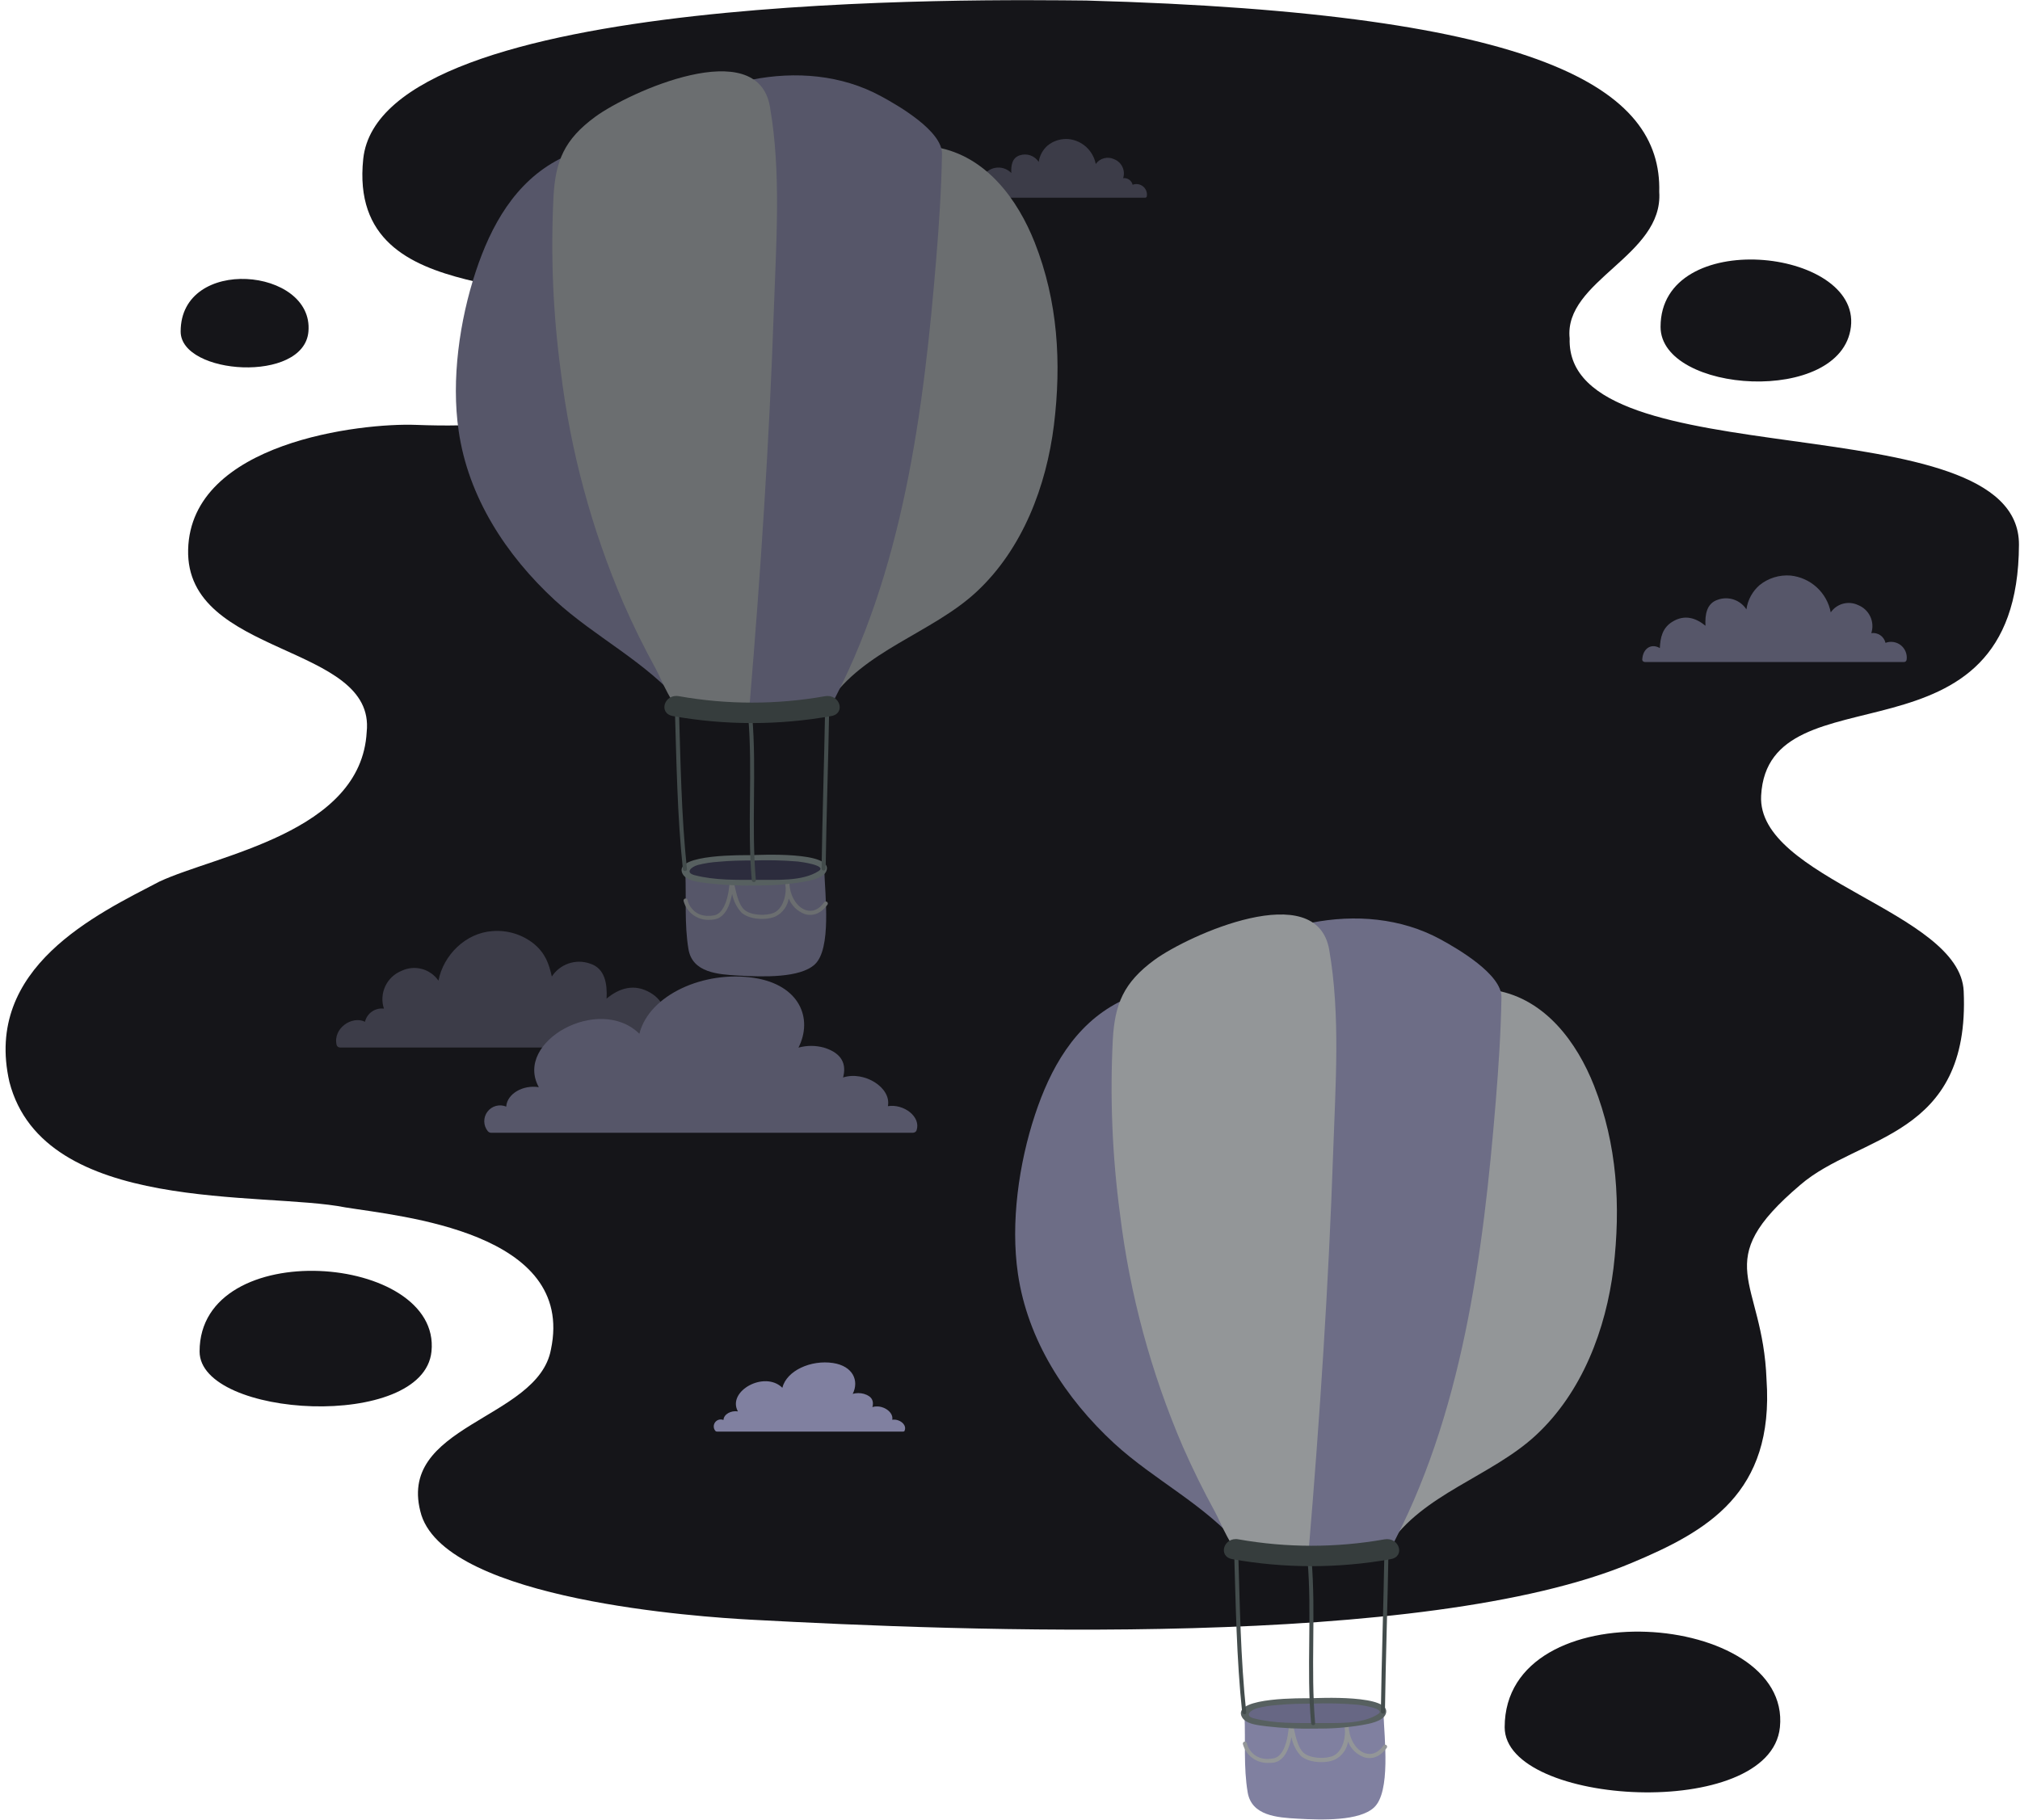 <svg width="293" height="264" viewBox="0 0 293 264" fill="none" xmlns="http://www.w3.org/2000/svg">
<path d="M157.591 0.079C143.086 -0.058 55.268 -1.409 52.687 23.057C50.23 46.447 84.244 37.875 84.552 48.264C84.909 59.181 78.416 62.335 60.307 61.642C52.454 61.347 27.68 64.118 27.289 79.738C26.897 95.359 54.554 93.308 53.188 106.2C52.392 120.846 31.38 124.028 23.108 127.909C14.116 132.606 -2.435 140.355 1.368 156.983C6.372 176.266 38.148 172.796 50.106 175.175C58.103 176.471 83.523 178.707 79.912 195.795C78.011 206.08 57.142 206.663 61.131 219.842C65.167 232.185 101.556 234.592 108.928 234.99C139.53 236.642 206.72 239.351 236.65 226.761C247.633 222.167 257.367 216.64 256.234 200.163C255.692 185.44 247.743 183.287 261.128 171.911C269.592 164.588 285.793 165.178 284.832 143.797C284.317 132.27 254.799 127.484 255.451 115.422C256.481 96.463 292.719 112.563 292.849 79.025C292.932 58.097 227.005 69.809 227.678 49.1C226.785 40.701 241.297 37.135 240.672 27.843C241.063 12.929 223.978 1.91 157.591 0.079Z" fill="#151519"/>
<path d="M100.059 151.909C99.981 151.956 99.89 151.98 99.799 151.977H49.324C49.211 151.976 49.101 151.939 49.011 151.871C48.921 151.803 48.855 151.708 48.823 151.6C48.273 149.2 51.047 147.315 52.941 148.24C53.084 147.641 53.443 147.114 53.949 146.763C54.456 146.411 55.075 146.258 55.687 146.334C55.336 145.265 55.407 144.103 55.884 143.084C56.361 142.064 57.208 141.265 58.255 140.848C59.169 140.412 60.209 140.316 61.188 140.577C62.167 140.839 63.021 141.441 63.595 142.275C64.323 138.565 67.528 135.356 71.427 135.088C73.596 134.913 75.75 135.573 77.448 136.933C79.095 138.304 79.631 139.827 80.042 141.678C80.616 140.797 81.468 140.132 82.463 139.789C83.457 139.446 84.538 139.445 85.534 139.786C87.799 140.471 88.088 142.803 87.985 144.88C89.811 143.365 92 142.631 94.382 144.058C96.366 145.251 96.792 147.157 96.874 149.235C98.501 148.268 100.183 149.235 100.306 151.449C100.321 151.542 100.305 151.638 100.26 151.721C100.216 151.804 100.145 151.87 100.059 151.909Z" fill="#3C3C48"/>
<path d="M240.864 47.42C240.864 57.081 267.107 58.864 268.473 47.42C269.839 35.975 240.864 32.903 240.864 47.42Z" fill="#151519"/>
<path d="M28.95 196.076C28.95 205.745 61.433 207.61 62.586 196.076C64.041 181.855 28.95 179.153 28.95 196.076Z" fill="#151519"/>
<path d="M218.252 250.596C218.252 262.061 256.776 264.276 258.176 250.596C259.893 233.735 218.252 230.526 218.252 250.596Z" fill="#151519"/>
<path d="M26.204 48.098C26.204 54.407 44.107 55.641 44.738 48.098C45.541 38.828 26.204 37.052 26.204 48.098Z" fill="#151519"/>
<path d="M128.787 160.486C129.323 157.798 125.355 155.33 122.287 156.324C122.788 154.48 122.218 152.813 119.506 151.99C118.3 151.658 117.026 151.658 115.82 151.99C117.962 147.732 115.964 142.877 109.354 141.869C102.153 140.779 94.169 144.304 92.742 149.981C86.893 144.242 74.496 151.12 78.154 157.73C75.896 157.366 73.562 158.649 73.425 160.548C72.953 160.352 72.43 160.318 71.937 160.452C71.444 160.586 71.009 160.881 70.702 161.289C70.395 161.697 70.233 162.195 70.242 162.706C70.25 163.216 70.428 163.709 70.748 164.107C70.81 164.184 70.89 164.246 70.98 164.288C71.071 164.33 71.17 164.35 71.269 164.347H132.364C132.494 164.351 132.622 164.317 132.734 164.251C132.834 164.196 132.91 164.105 132.947 163.997C133.62 161.995 131.059 160.116 128.787 160.486Z" fill="#565669"/>
<path d="M129.419 205.984C129.659 204.798 127.902 203.707 126.542 204.146C126.769 203.33 126.542 202.59 125.314 202.226C124.781 202.079 124.219 202.079 123.687 202.226C124.634 200.341 123.748 198.194 120.824 197.749C117.646 197.269 114.111 198.832 113.479 201.342C110.891 198.798 105.413 201.842 107.033 204.77C106.031 204.612 104.974 205.175 104.94 206.018C104.731 205.93 104.5 205.914 104.281 205.973C104.063 206.031 103.87 206.161 103.734 206.341C103.597 206.522 103.525 206.742 103.528 206.968C103.532 207.194 103.611 207.412 103.752 207.588C103.779 207.624 103.815 207.653 103.856 207.672C103.896 207.691 103.941 207.7 103.986 207.698H130.991C131.048 207.698 131.104 207.684 131.155 207.657C131.178 207.64 131.196 207.618 131.209 207.593C131.222 207.569 131.23 207.541 131.231 207.513C131.553 206.656 130.421 205.819 129.419 205.984Z" fill="#8080A0"/>
<path d="M238.427 96.003C238.489 96.035 238.557 96.052 238.627 96.051H276.175C276.259 96.05 276.34 96.022 276.407 95.972C276.474 95.921 276.523 95.85 276.546 95.77C276.612 95.375 276.572 94.97 276.431 94.596C276.29 94.221 276.053 93.89 275.743 93.636C275.434 93.382 275.062 93.215 274.667 93.15C274.272 93.085 273.866 93.126 273.491 93.267C273.388 92.817 273.119 92.422 272.737 92.16C272.356 91.899 271.89 91.79 271.432 91.855C271.69 91.061 271.637 90.2 271.282 89.445C270.928 88.69 270.299 88.097 269.524 87.788C268.844 87.463 268.07 87.39 267.341 87.584C266.613 87.777 265.977 88.224 265.549 88.844C265.28 87.447 264.568 86.174 263.519 85.212C262.469 84.25 261.138 83.651 259.721 83.503C258.109 83.374 256.508 83.864 255.246 84.874C254.192 85.779 253.506 87.037 253.317 88.412C252.888 87.75 252.249 87.25 251.502 86.994C250.755 86.738 249.944 86.74 249.198 87C247.509 87.521 247.296 89.242 247.379 90.785C246.006 89.66 244.386 89.112 242.615 90.181C241.139 91.066 240.823 92.486 240.761 94.028C239.553 93.308 238.304 94.028 238.208 95.674C238.201 95.746 238.22 95.817 238.26 95.877C238.3 95.937 238.359 95.982 238.427 96.003Z" fill="#565669"/>
<path d="M140.56 28.652C140.602 28.674 140.649 28.686 140.697 28.686H166.096C166.153 28.688 166.209 28.669 166.254 28.634C166.299 28.599 166.33 28.55 166.343 28.494C166.389 28.228 166.363 27.954 166.269 27.7C166.174 27.447 166.014 27.223 165.805 27.052C165.596 26.88 165.345 26.767 165.077 26.724C164.81 26.681 164.536 26.71 164.284 26.807C164.213 26.507 164.034 26.242 163.781 26.065C163.527 25.888 163.218 25.811 162.911 25.847C163.085 25.312 163.048 24.73 162.809 24.221C162.569 23.711 162.144 23.312 161.62 23.105C161.164 22.883 160.644 22.83 160.152 22.956C159.661 23.081 159.23 23.377 158.936 23.79C158.755 22.845 158.274 21.983 157.565 21.332C156.855 20.681 155.954 20.276 154.996 20.177C153.905 20.087 152.822 20.418 151.969 21.102C151.262 21.716 150.799 22.563 150.664 23.488C150.377 23.048 149.951 22.716 149.454 22.543C148.957 22.371 148.417 22.368 147.919 22.535C146.779 22.892 146.635 24.051 146.69 25.1C146.279 24.677 145.737 24.406 145.152 24.331C144.567 24.256 143.974 24.382 143.47 24.689C142.475 25.285 142.255 26.245 142.214 27.287C141.397 26.8 140.553 27.287 140.491 28.398C140.474 28.442 140.471 28.491 140.483 28.536C140.496 28.582 140.522 28.623 140.56 28.652Z" fill="#3C3C48"/>
<path d="M200.672 248.566C200.668 248.481 200.642 248.398 200.597 248.326C200.559 248.248 200.5 248.182 200.425 248.137C200.351 248.092 200.265 248.069 200.178 248.073L181.012 248.381C180.882 248.383 180.757 248.435 180.665 248.528C180.572 248.62 180.52 248.744 180.518 248.875C180.676 252.564 180.36 256.37 180.971 260.024C181.541 263.453 185.282 263.693 188.172 263.858C191.872 264.07 197.165 264.2 199.293 262.246C201.757 259.976 200.796 252.18 200.672 248.566Z" fill="#8080A0"/>
<path d="M183.848 255.774C183.033 255.774 182.241 255.505 181.596 255.009C180.95 254.513 180.487 253.818 180.278 253.031C180.262 252.955 180.276 252.875 180.319 252.81C180.361 252.744 180.428 252.698 180.504 252.682C180.58 252.665 180.659 252.679 180.724 252.72C180.79 252.761 180.837 252.826 180.855 252.901C180.855 253.011 181.541 255.692 184.699 255.116C186.792 254.739 186.95 250.364 186.95 250.316C186.949 250.243 186.975 250.172 187.023 250.117C187.071 250.061 187.138 250.026 187.211 250.018C187.284 250.009 187.357 250.028 187.417 250.07C187.476 250.113 187.518 250.176 187.534 250.247C187.589 250.433 187.644 250.679 187.712 250.967C187.952 252.03 188.316 253.628 189.085 254.3C190.046 255.137 192.25 255.239 193.382 254.739C194.515 254.238 195.133 252.627 195.092 251.132C195.056 250.905 195.036 250.676 195.03 250.446C195.028 250.371 195.054 250.299 195.104 250.243C195.154 250.187 195.223 250.152 195.298 250.145C195.372 250.138 195.447 250.16 195.507 250.206C195.566 250.251 195.607 250.318 195.62 250.391C195.62 250.604 195.668 250.83 195.682 251.077C195.922 252.682 196.869 254.026 198.064 254.382C199.018 254.67 199.945 254.266 200.666 253.244C200.711 253.18 200.78 253.137 200.857 253.125C200.935 253.112 201.014 253.13 201.077 253.175C201.141 253.221 201.184 253.29 201.197 253.367C201.21 253.444 201.192 253.523 201.146 253.587C200.274 254.807 199.087 255.308 197.899 254.958C197.363 254.773 196.874 254.473 196.465 254.08C196.056 253.687 195.737 253.21 195.531 252.682C195.445 253.241 195.225 253.77 194.891 254.226C194.556 254.682 194.116 255.051 193.609 255.301C192.298 255.884 189.861 255.781 188.694 254.766C187.992 253.996 187.517 253.047 187.321 252.023C187.046 253.491 186.381 255.452 184.781 255.719C184.472 255.764 184.16 255.783 183.848 255.774Z" fill="#939698"/>
<path d="M190.156 246.785C188.097 246.785 181.232 246.874 180.47 248.423C179.461 250.611 190.678 250.439 192.826 250.364C203.116 250.028 204.338 246.27 190.156 246.785Z" fill="#676784"/>
<path d="M190.156 246.386C188.982 246.386 179.173 246.222 180.038 248.882C180.47 250.178 182.557 250.295 183.662 250.453C186.111 250.739 188.577 250.852 191.042 250.789C193.217 250.808 195.39 250.639 197.535 250.281C198.49 250.11 200.576 249.781 201.002 248.67C202.094 245.79 190.932 246.366 190.156 246.386C190.06 246.399 189.973 246.446 189.909 246.519C189.845 246.591 189.81 246.684 189.81 246.781C189.81 246.877 189.845 246.97 189.909 247.043C189.973 247.115 190.06 247.162 190.156 247.175C192.395 247.082 194.637 247.13 196.87 247.319C197.261 247.353 201.167 247.874 199.883 248.69C197.522 250.233 193.753 249.959 191.042 249.986C188.021 249.986 184.795 250.069 181.864 249.301C180.443 248.924 181.404 248.101 182.344 247.833C183.348 247.58 184.373 247.422 185.406 247.36C186.978 247.209 188.57 247.175 190.156 247.175C190.252 247.162 190.34 247.115 190.403 247.043C190.467 246.97 190.502 246.877 190.502 246.781C190.502 246.684 190.467 246.591 190.403 246.519C190.34 246.446 190.252 246.399 190.156 246.386Z" fill="#576060"/>
<path d="M200.81 225.06C200.679 232.816 200.405 240.571 200.295 248.327C200.295 248.405 200.326 248.48 200.381 248.535C200.437 248.59 200.512 248.621 200.59 248.621C200.668 248.621 200.743 248.59 200.799 248.535C200.854 248.48 200.885 248.405 200.885 248.327C200.995 240.571 201.27 232.816 201.4 225.06C201.4 224.982 201.369 224.907 201.314 224.852C201.258 224.797 201.183 224.766 201.105 224.766C201.027 224.766 200.952 224.797 200.896 224.852C200.841 224.907 200.81 224.982 200.81 225.06Z" fill="#434C4C"/>
<path d="M179.008 224.93C179.248 232.781 179.351 240.605 180.175 248.422C180.216 248.799 180.806 248.799 180.765 248.422C179.941 240.605 179.838 232.781 179.598 224.93C179.598 224.851 179.567 224.776 179.512 224.721C179.456 224.666 179.381 224.635 179.303 224.635C179.225 224.635 179.15 224.666 179.094 224.721C179.039 224.776 179.008 224.851 179.008 224.93Z" fill="#434C4C"/>
<path d="M189.648 226.239C190.334 234.159 189.476 242.1 190.17 250.006C190.204 250.383 190.794 250.39 190.76 250.006C190.073 242.1 190.897 234.159 190.238 226.239C190.238 225.869 189.614 225.862 189.648 226.239Z" fill="#434C4C"/>
<path d="M231.213 157.51C228.735 151.236 224.17 144.989 217.024 143.7H216.873C216.834 143.697 216.795 143.697 216.756 143.7C211.422 143.159 208.313 148.5 206.459 152.539C203.075 159.89 201.592 168.118 200.281 176.025C197.679 191.57 194.982 208.603 199.547 224.024C199.608 224.211 199.721 224.376 199.872 224.501C200.024 224.626 200.208 224.705 200.403 224.73C200.598 224.754 200.796 224.723 200.973 224.639C201.151 224.556 201.302 224.423 201.407 224.258C206.288 216.77 216.358 214.198 222.79 208.219C229.517 201.972 232.936 192.838 234.034 184.006C235.105 174.948 234.576 166.034 231.213 157.51Z" fill="#939698"/>
<path d="M178.095 182.656C175.72 169.867 170.132 157.079 163.68 145.751C163.596 145.582 163.46 145.444 163.292 145.358C163.124 145.271 162.932 145.241 162.746 145.271C162.588 145.278 162.433 145.32 162.293 145.394C155.806 148.727 152.319 155.111 150.136 161.701C147.788 168.777 146.559 177.403 147.651 184.816C149.058 194.416 154.515 202.864 161.62 209.419C167.476 214.788 174.759 218.272 179.983 224.416C180.124 224.551 180.302 224.644 180.494 224.681C180.687 224.719 180.886 224.701 181.068 224.628C181.251 224.556 181.408 224.433 181.523 224.274C181.637 224.114 181.703 223.926 181.713 223.73C181.691 209.96 180.481 196.218 178.095 182.656Z" fill="#6D6D86"/>
<path d="M208.951 136.289C203.219 133.162 196.519 132.634 190.183 133.882C190.025 133.906 189.877 133.975 189.756 134.079C189.635 134.183 189.545 134.319 189.497 134.471C185.667 139.957 185.104 147.562 184.541 153.946C183.662 163.984 183.896 174.126 184.342 184.179C184.946 197.735 186.085 211.312 187.815 224.773C187.824 225.037 187.934 225.288 188.124 225.473C188.313 225.658 188.566 225.763 188.831 225.767H200.501C200.677 225.767 200.851 225.722 201.005 225.636C201.159 225.549 201.288 225.424 201.379 225.273C212.143 205.525 215.157 181.772 216.962 159.754C217.374 154.734 217.703 149.694 217.786 144.668C217.827 141.335 211.374 137.612 208.951 136.289Z" fill="#6D6D86"/>
<path d="M192.799 137.776C190.952 127.284 172.418 135.657 167.482 139.243C162.938 142.569 161.709 145.709 161.414 150.784C160.984 159.255 161.334 167.747 162.458 176.155C163.875 187.759 166.937 199.102 171.553 209.844C172.981 213.094 174.551 216.28 176.262 219.403C177.038 220.808 178.747 225.3 180.422 225.752C182.886 226.438 186.271 225.787 188.824 225.787C189.035 225.797 189.243 225.734 189.413 225.609C189.583 225.484 189.705 225.305 189.758 225.101C189.804 224.997 189.832 224.885 189.84 224.772C191.446 205.606 192.716 186.372 193.375 167.172C193.698 157.531 194.46 147.348 192.799 137.776Z" fill="#939698"/>
<path d="M178.747 226.206C186.345 227.564 194.124 227.564 201.723 226.206C203.878 225.835 202.965 222.962 200.823 223.333C193.819 224.574 186.651 224.574 179.646 223.333C177.511 222.935 176.598 225.815 178.747 226.206Z" fill="#363D3D"/>
<path d="M119.561 126.244C119.556 126.159 119.53 126.076 119.486 126.004C119.449 125.925 119.389 125.86 119.315 125.816C119.24 125.772 119.154 125.751 119.067 125.757C112.66 125.853 106.272 125.956 99.901 126.065C99.772 126.065 99.647 126.116 99.554 126.207C99.462 126.299 99.409 126.422 99.407 126.552C99.565 130.248 99.249 134.047 99.86 137.702C100.43 141.13 104.171 141.37 107.061 141.535C110.761 141.754 116.054 141.885 118.182 139.924C120.632 137.654 119.671 129.857 119.561 126.244Z" fill="#565669"/>
<path d="M102.723 133.457C101.908 133.457 101.116 133.188 100.471 132.692C99.825 132.196 99.362 131.501 99.153 130.714C99.137 130.638 99.151 130.558 99.194 130.493C99.236 130.427 99.303 130.381 99.379 130.365C99.455 130.348 99.534 130.362 99.599 130.403C99.665 130.444 99.712 130.509 99.73 130.584C99.73 130.701 100.416 133.375 103.574 132.806C105.633 132.422 105.825 128.047 105.825 128.006C105.822 127.932 105.846 127.859 105.894 127.803C105.942 127.746 106.009 127.709 106.082 127.7C106.156 127.69 106.23 127.709 106.291 127.751C106.351 127.794 106.393 127.858 106.409 127.93C106.464 128.122 106.519 128.369 106.587 128.65C106.828 129.713 107.191 131.318 107.96 131.983C108.921 132.826 111.125 132.922 112.257 132.422C113.39 131.921 114.008 130.31 113.967 128.815C113.931 128.588 113.91 128.359 113.905 128.129C113.901 128.053 113.927 127.979 113.977 127.921C114.026 127.864 114.097 127.828 114.173 127.821C114.247 127.816 114.321 127.838 114.38 127.884C114.44 127.929 114.48 127.994 114.495 128.068C114.495 128.287 114.543 128.506 114.557 128.753C114.797 130.358 115.745 131.695 116.939 132.058C117.893 132.339 118.82 131.935 119.541 130.913C119.587 130.851 119.656 130.809 119.733 130.796C119.809 130.784 119.888 130.801 119.952 130.845C119.984 130.867 120.011 130.896 120.031 130.929C120.052 130.961 120.066 130.998 120.072 131.036C120.078 131.074 120.077 131.113 120.069 131.151C120.06 131.189 120.044 131.225 120.021 131.256C119.149 132.483 117.962 132.977 116.774 132.627C116.239 132.439 115.751 132.139 115.342 131.746C114.934 131.353 114.615 130.878 114.406 130.351C114.319 130.908 114.099 131.437 113.764 131.892C113.43 132.346 112.991 132.714 112.484 132.963C111.173 133.546 108.736 133.443 107.569 132.429C106.867 131.658 106.392 130.709 106.196 129.686C105.921 131.153 105.256 133.114 103.656 133.382C103.348 133.437 103.035 133.462 102.723 133.457Z" fill="#6B6E70"/>
<path d="M109.031 124.46C106.972 124.46 100.107 124.55 99.345 126.106C98.336 128.287 109.553 128.115 111.701 128.04C121.991 127.704 123.213 123.946 109.031 124.46Z" fill="#2C2C3D"/>
<path d="M109.031 124.069C107.857 124.069 98.048 123.897 98.913 126.558C99.345 127.854 101.432 127.97 102.537 128.128C104.986 128.414 107.452 128.528 109.917 128.471C112.092 128.484 114.264 128.314 116.41 127.963C117.365 127.792 119.451 127.456 119.877 126.345C120.969 123.465 109.807 124.041 109.031 124.069C108.523 124.069 108.523 124.871 109.031 124.85C111.27 124.758 113.512 124.806 115.745 124.994C116.136 125.035 120.042 125.557 118.758 126.366C116.397 127.902 112.628 127.627 109.917 127.655C106.896 127.655 103.67 127.737 100.739 126.969C99.318 126.585 100.279 125.769 101.219 125.495C102.223 125.242 103.248 125.083 104.281 125.022C105.853 124.871 107.445 124.843 109.031 124.837C109.121 124.82 109.201 124.772 109.26 124.702C109.318 124.632 109.349 124.544 109.349 124.453C109.349 124.362 109.318 124.273 109.26 124.203C109.201 124.133 109.121 124.086 109.031 124.069Z" fill="#576060"/>
<path d="M119.685 102.744C119.554 110.493 119.28 118.248 119.17 126.003C119.17 126.082 119.201 126.157 119.256 126.212C119.312 126.267 119.387 126.298 119.465 126.298C119.543 126.298 119.618 126.267 119.674 126.212C119.729 126.157 119.76 126.082 119.76 126.003C119.87 118.248 120.145 110.493 120.275 102.744C120.275 102.666 120.244 102.591 120.189 102.536C120.133 102.48 120.058 102.449 119.98 102.449C119.902 102.449 119.827 102.48 119.771 102.536C119.716 102.591 119.685 102.666 119.685 102.744Z" fill="#434C4C"/>
<path d="M97.883 102.6C98.124 110.451 98.227 118.275 99.05 126.099C99.091 126.469 99.682 126.469 99.641 126.099C98.817 118.275 98.714 110.451 98.474 102.6C98.474 102.521 98.443 102.446 98.387 102.391C98.332 102.336 98.257 102.305 98.178 102.305C98.1 102.305 98.025 102.336 97.97 102.391C97.914 102.446 97.883 102.521 97.883 102.6Z" fill="#434C4C"/>
<path d="M108.523 103.922C109.21 111.835 108.352 119.776 109.045 127.689C109.045 128.059 109.67 128.066 109.635 127.689C108.949 119.776 109.773 111.835 109.114 103.922C109.079 103.545 108.489 103.538 108.523 103.922Z" fill="#434C4C"/>
<path d="M150.088 35.188C147.609 28.921 143.045 22.667 135.899 21.378H135.748H135.631C130.29 20.836 127.188 26.178 125.334 30.217C121.95 37.568 120.467 45.803 119.156 53.702C116.554 69.247 113.857 86.281 118.422 101.702C118.489 101.879 118.604 102.034 118.754 102.15C118.903 102.267 119.082 102.34 119.27 102.361C119.458 102.383 119.649 102.353 119.821 102.275C119.994 102.196 120.141 102.071 120.248 101.915C125.128 94.42 135.198 91.849 141.63 85.876C148.358 79.622 151.776 70.495 152.875 61.657C153.98 52.626 153.451 43.712 150.088 35.188Z" fill="#6B6E70"/>
<path d="M96.97 60.333C94.595 47.545 89.007 34.763 82.555 23.428C82.469 23.261 82.333 23.124 82.165 23.039C81.997 22.954 81.807 22.925 81.621 22.955C81.463 22.956 81.307 22.996 81.168 23.072C74.681 26.404 71.194 32.795 69.011 39.385C66.663 46.461 65.434 55.087 66.526 62.493C67.899 72.093 73.39 80.541 80.495 87.096C86.351 92.472 93.634 95.949 98.858 102.093C98.999 102.229 99.177 102.321 99.369 102.358C99.562 102.396 99.761 102.378 99.943 102.306C100.126 102.233 100.283 102.11 100.398 101.951C100.512 101.792 100.578 101.603 100.588 101.407C100.566 87.637 99.356 73.895 96.97 60.333Z" fill="#565669"/>
<path d="M127.799 13.964C122.067 10.837 115.367 10.309 109.031 11.564C108.873 11.586 108.724 11.652 108.603 11.755C108.481 11.859 108.392 11.995 108.345 12.147C104.514 17.633 103.951 25.244 103.388 31.621C102.51 41.66 102.743 51.802 103.189 61.854C103.793 75.411 104.933 88.988 106.663 102.448C106.672 102.713 106.782 102.964 106.971 103.149C107.161 103.334 107.414 103.439 107.679 103.443H119.348C119.525 103.443 119.699 103.398 119.853 103.311C120.007 103.225 120.136 103.1 120.227 102.949C130.991 83.2 134.004 59.447 135.81 37.429C136.221 32.417 136.551 27.37 136.633 22.343C136.723 19.011 130.249 15.288 127.799 13.964Z" fill="#565669"/>
<path d="M111.674 15.46C109.848 4.948 91.272 13.335 86.358 16.928C81.813 20.247 80.584 23.387 80.289 28.461C79.859 36.932 80.209 45.425 81.333 53.833C82.75 65.434 85.813 76.775 90.428 87.515C91.856 90.774 93.426 93.96 95.137 97.074C95.913 98.486 97.622 102.978 99.297 103.423C101.761 104.109 105.146 103.423 107.699 103.423C107.91 103.435 108.119 103.372 108.289 103.247C108.459 103.122 108.581 102.942 108.633 102.738C108.68 102.634 108.707 102.522 108.715 102.408C110.322 83.243 111.591 64.009 112.25 44.809C112.58 35.209 113.335 25.026 111.674 15.46Z" fill="#6B6E70"/>
<path d="M97.595 103.888C105.193 105.243 112.972 105.243 120.57 103.888C122.726 103.511 121.813 100.638 119.671 101.008C112.667 102.249 105.498 102.249 98.494 101.008C96.359 100.611 95.446 103.491 97.595 103.888Z" fill="#363D3D"/>
</svg>
